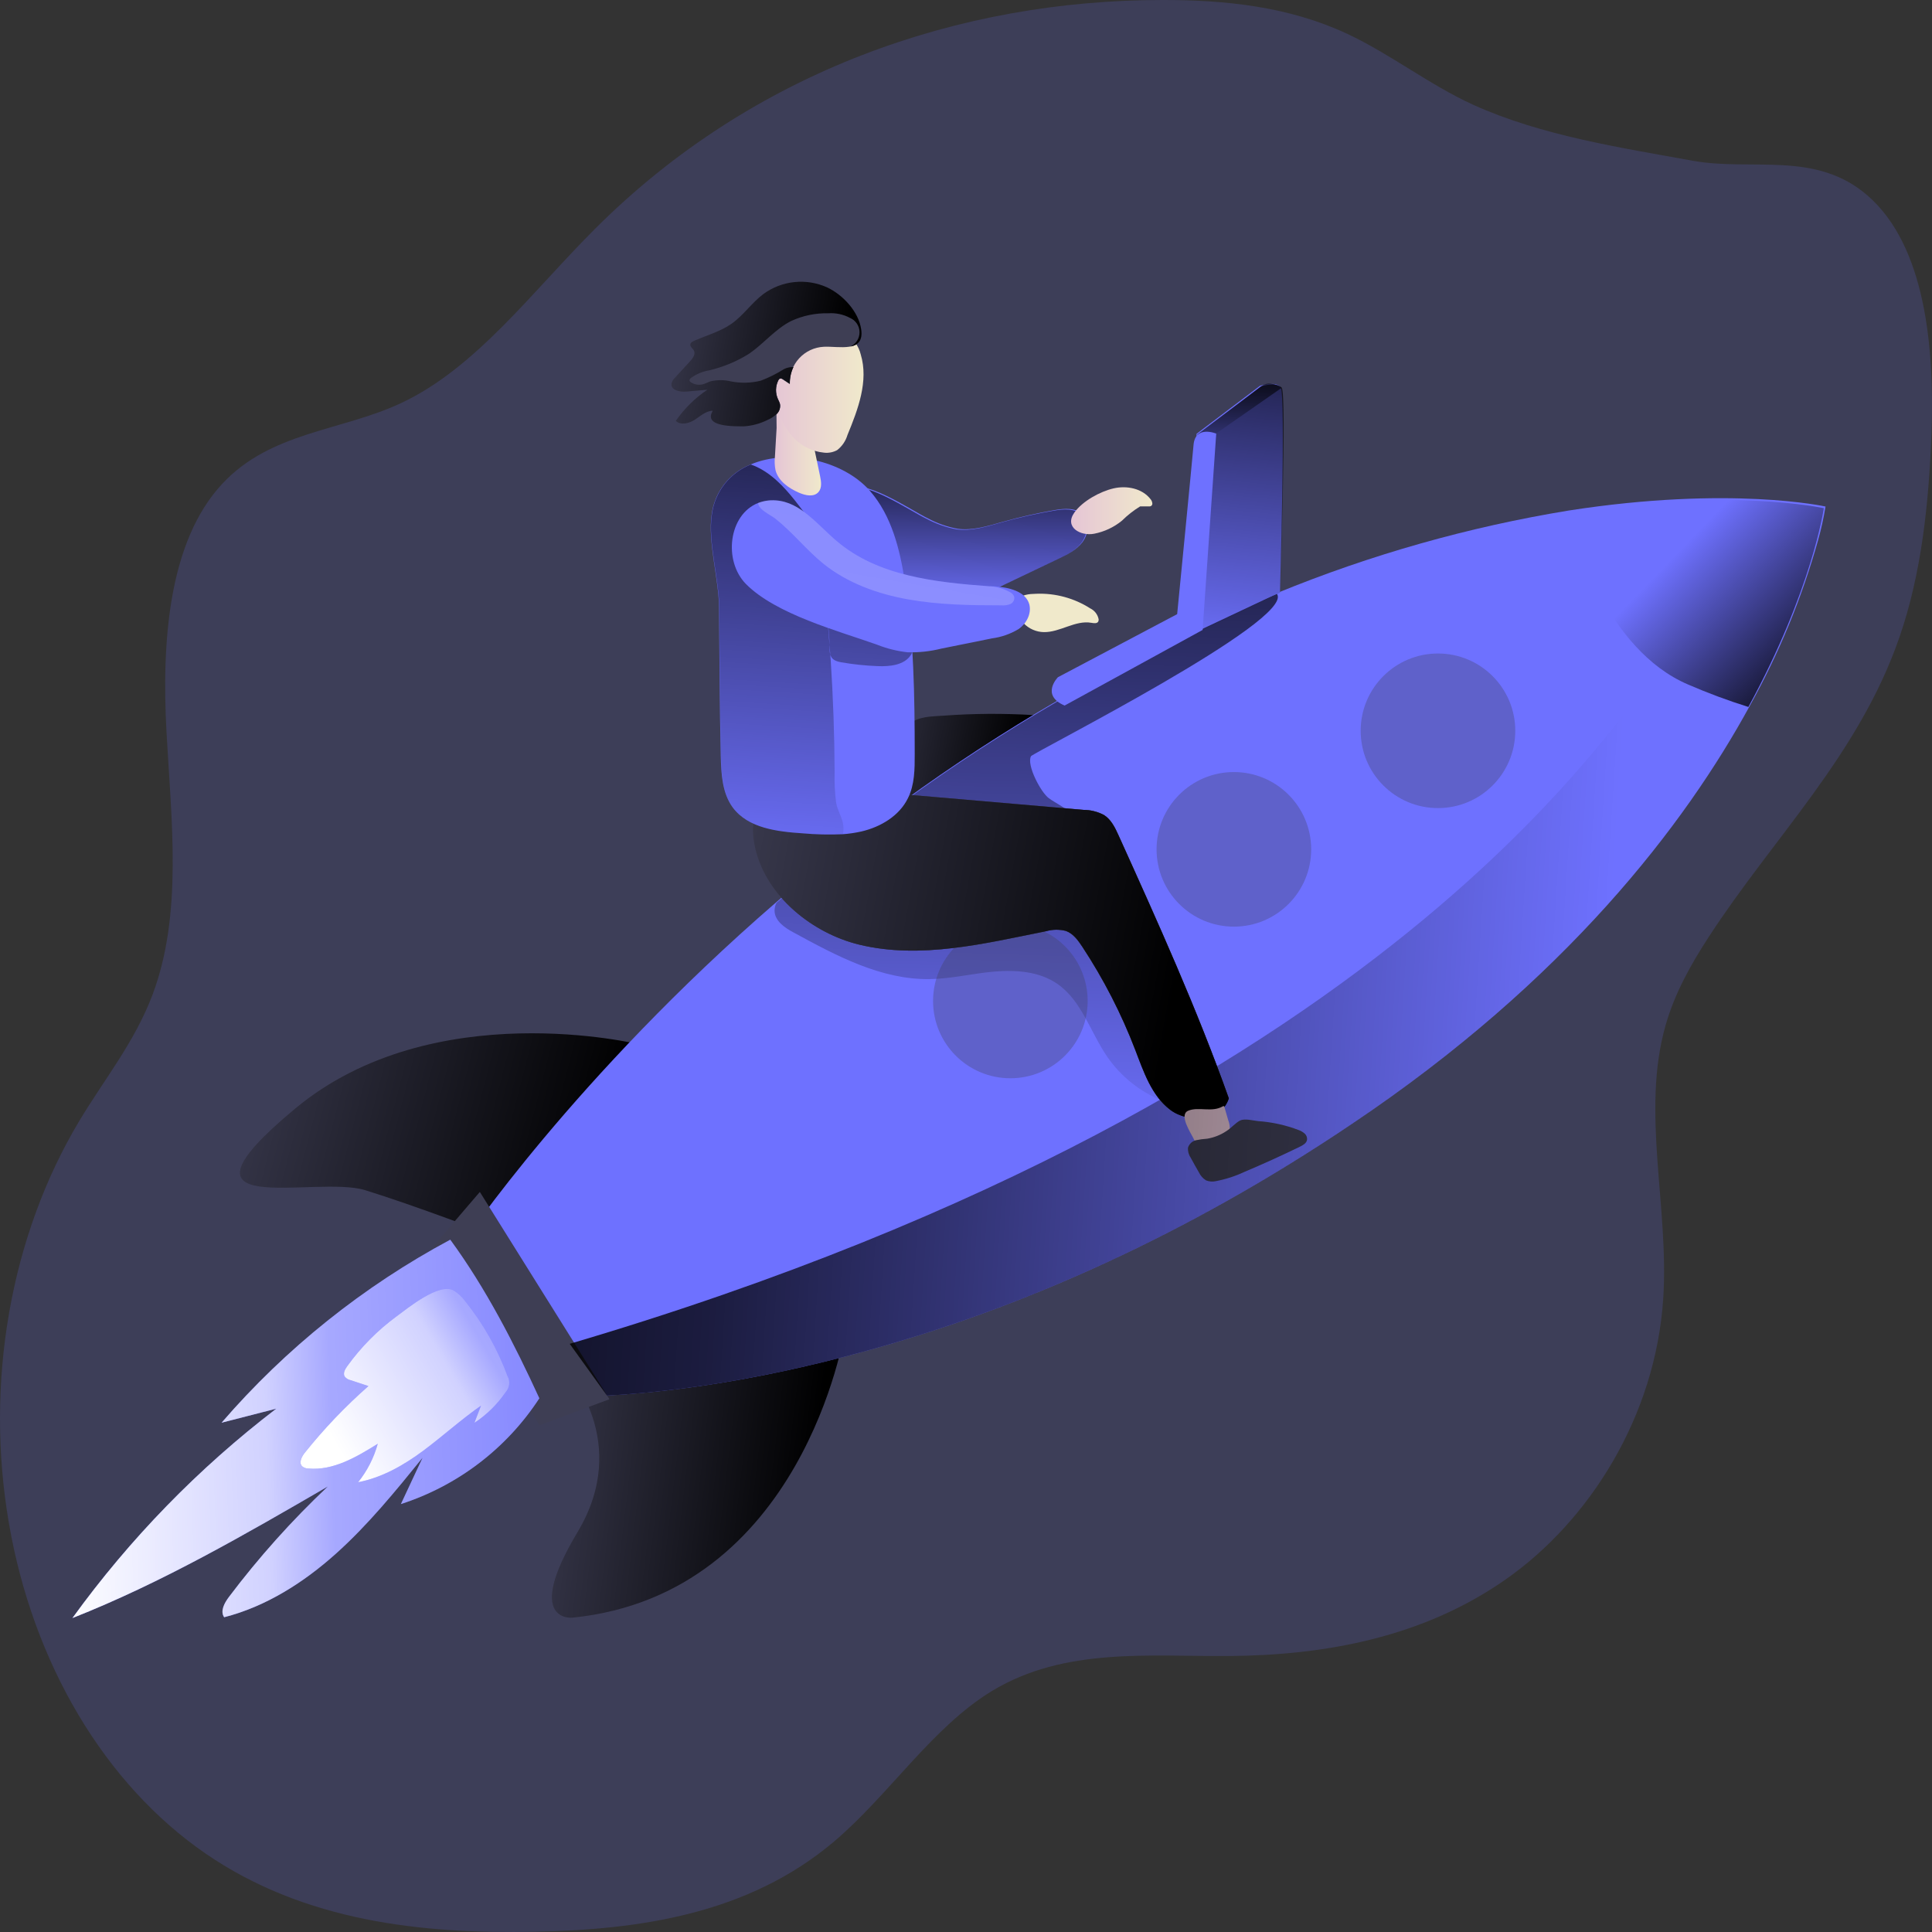 <svg width="232" height="232" viewBox="0 0 232 232" fill="none" xmlns="http://www.w3.org/2000/svg">
<rect x="0" y="0" width="232" height="232" fill="#333333" stroke="none"/>
<g clip-path="url(#clip0)">
<path opacity="0.18" d="M176.918 12.588C171.705 10.219 166.953 6.48 161.766 4.055C154.725 0.771 147.119 -0.012 139.584 0C115.285 0 90.497 8.47 71.506 27.424C63.941 34.959 57.142 44.237 48.087 48.438C40.92 51.772 32.495 51.855 26.697 58.088C20.212 65.036 19.409 77.156 19.99 87.831C20.571 98.505 21.96 109.779 18.313 119.455C16.172 125.139 12.5 129.63 9.49 134.657C5.41 141.482 2.548 149.32 1.096 157.645C-0.357 165.97 -0.365 174.587 1.071 182.916C2.506 191.245 5.353 199.093 9.419 205.93C13.485 212.767 18.676 218.435 24.642 222.551C36.566 230.762 50.703 232.252 64.324 231.968C76.759 231.709 89.764 229.884 100.083 221.199C106.729 215.597 111.952 207.386 119.169 203.028C127.871 197.786 138.023 198.935 147.685 198.86C159.129 198.758 170.857 196.636 180.842 189.638C190.827 182.64 198.822 170.115 199.731 155.854C200.423 144.908 197.065 133.495 199.999 123.156C201.115 119.221 203.08 115.754 205.186 112.52C212.934 100.576 223.191 90.685 228.085 76.537C230.737 68.882 231.621 60.451 231.934 52.12C232.318 41.629 231.186 29.54 224.302 23.515C218.06 18.051 210.373 20.578 203.337 19.314C194.691 17.742 185.155 16.314 176.918 12.588Z" fill="#6E71FF"/>
<path d="M76.773 125.411C76.773 125.411 52.035 119.344 35.461 133.11C18.887 146.877 37.798 141.051 43.849 142.918C49.899 144.786 59.019 148.286 59.019 148.286C59.019 148.286 84.243 136.37 76.773 125.411Z" fill="#3E3E54"/>
<path d="M76.773 125.411C76.773 125.411 52.035 119.344 35.461 133.11C18.887 146.877 37.798 141.051 43.849 142.918C49.899 144.786 59.019 148.286 59.019 148.286C59.019 148.286 84.243 136.37 76.773 125.411Z" fill="#3E3E54"/>
<path d="M76.773 125.411C76.773 125.411 52.035 119.344 35.461 133.11C18.887 146.877 37.798 141.051 43.849 142.918C49.899 144.786 59.019 148.286 59.019 148.286C59.019 148.286 84.243 136.37 76.773 125.411Z" fill="url(#paint0_linear)"/>
<path d="M68.105 164.686C68.105 164.686 83.667 154.42 93.313 157.529L101.404 160.017C101.404 160.017 96.427 191.454 68.726 194.255C68.726 194.255 62.816 194.876 69.352 183.983C75.889 173.091 68.105 164.686 68.105 164.686Z" fill="#3E3E54"/>
<path d="M68.105 164.686C68.105 164.686 83.667 154.42 93.313 157.529L101.404 160.017C101.404 160.017 96.427 191.454 68.726 194.255C68.726 194.255 62.816 194.876 69.352 183.983C75.889 173.091 68.105 164.686 68.105 164.686Z" fill="#3E3E54"/>
<path d="M68.105 164.686C68.105 164.686 83.667 154.42 93.313 157.529L101.404 160.017C101.404 160.017 96.427 191.454 68.726 194.255C68.726 194.255 62.816 194.876 69.352 183.983C75.889 173.091 68.105 164.686 68.105 164.686Z" fill="url(#paint1_linear)"/>
<path d="M111.447 62.258C112.56 62.85 113.758 63.269 114.998 63.499C116.826 63.74 118.644 63.158 120.416 62.66C122.48 62.083 124.572 61.611 126.684 61.246C127.848 61.05 129.206 60.944 130.039 61.805C130.873 62.666 130.705 64.153 129.978 65.11C129.251 66.066 128.127 66.614 127.042 67.134L120.679 70.17C119.59 70.732 118.452 71.192 117.279 71.546C112.431 72.854 107.399 70.427 103.177 67.727C101.55 66.675 99.788 65.289 99.721 63.354C99.742 62.586 99.901 61.828 100.191 61.117C100.418 60.235 100.877 59.429 101.522 58.785C103.445 57.125 109.507 61.346 111.447 62.258Z" fill="#6E71FF"/>
<path d="M111.313 62.325C112.426 62.917 113.624 63.336 114.864 63.566C116.692 63.807 118.509 63.225 120.282 62.727C122.353 62.149 124.453 61.678 126.573 61.318C127.73 61.117 129.094 61.011 129.928 61.877C130.761 62.744 130.593 64.22 129.866 65.177C129.139 66.133 128.015 66.681 126.93 67.201L120.567 70.237C119.478 70.799 118.34 71.259 117.167 71.613C112.319 72.921 107.287 70.494 103.065 67.793C101.438 66.748 99.677 65.356 99.609 63.421C99.626 62.653 99.785 61.894 100.079 61.184C100.296 60.313 100.74 59.514 101.365 58.869C103.311 57.192 109.35 61.419 111.313 62.325Z" fill="url(#paint2_linear)"/>
<path d="M124.095 85.871C122.289 88.667 119.968 91.133 117.664 93.554C115.361 95.976 113.057 98.358 109.993 99.493C108.483 100.052 106.693 100.242 105.318 99.392C103.825 98.475 103.21 96.513 103.489 94.779C103.864 93.052 104.723 91.467 105.967 90.211C106.92 89.034 107.98 87.946 109.131 86.962C110.395 86 111.737 86.05 113.387 85.933C116.951 85.675 120.528 85.654 124.095 85.871Z" fill="#3E3E54"/>
<path d="M124.095 85.871C122.289 88.667 119.968 91.133 117.664 93.554C115.361 95.976 113.057 98.358 109.993 99.493C108.483 100.052 106.693 100.242 105.318 99.392C103.825 98.475 103.21 96.513 103.489 94.779C103.864 93.052 104.723 91.467 105.967 90.211C106.92 89.034 107.98 87.946 109.131 86.962C110.395 86 111.737 86.05 113.387 85.933C116.951 85.675 120.528 85.654 124.095 85.871Z" fill="#3E3E54"/>
<path d="M124.095 85.871C122.289 88.667 119.968 91.133 117.664 93.554C115.361 95.976 113.057 98.358 109.993 99.493C108.483 100.052 106.693 100.242 105.318 99.392C103.825 98.475 103.21 96.513 103.489 94.779C103.864 93.052 104.723 91.467 105.967 90.211C106.92 89.034 107.98 87.946 109.131 86.962C110.395 86 111.737 86.05 113.387 85.933C116.951 85.675 120.528 85.654 124.095 85.871Z" fill="url(#paint3_linear)"/>
<path d="M219.216 60.826C218.993 62.178 218.699 63.516 218.332 64.836C216.395 71.752 213.651 78.416 210.157 84.692C202.374 98.968 188.115 117.683 162.259 135.017C121.663 162.338 86.032 166.89 72.886 167.578C69.408 167.774 67.501 167.701 67.501 167.701L55.597 149.248C55.597 149.248 69.017 129.269 93.24 108.317C104.411 98.594 116.534 90.022 129.424 82.729C137.138 78.383 145.125 74.539 153.334 71.221C164.601 66.601 176.355 63.275 188.372 61.307C207.837 58.277 219.216 60.826 219.216 60.826Z" fill="#6E71FF"/>
<path d="M123.804 90.809C123.245 91.844 124.984 95.143 125.935 95.842C126.885 96.541 128.048 96.96 128.731 97.933C128.868 98.102 128.965 98.3 129.017 98.512C129.068 98.724 129.071 98.944 129.027 99.158C128.848 99.784 128.132 100.063 127.512 100.276L110.826 105.409C110.364 105.507 109.936 105.725 109.585 106.041C108.914 106.757 109.249 108.009 110.015 108.608C110.845 109.141 111.828 109.384 112.811 109.301C118.207 109.301 124.134 107.064 128.652 109.994C129.937 110.912 131.052 112.048 131.946 113.349C135.132 117.577 137.572 122.318 139.159 127.368C139.646 128.922 140.048 130.617 139.489 132.149C136.849 131.069 134.579 129.245 132.958 126.898C130.934 123.946 129.894 120.154 126.947 118.13C124.794 116.648 122.009 116.453 119.404 116.671C116.798 116.889 114.231 117.543 111.62 117.577C105.805 117.649 100.437 114.781 95.315 111.985C94.247 111.426 93.033 110.593 93.011 109.374C93.008 109.039 93.089 108.708 93.246 108.412C104.417 98.689 116.54 90.117 129.43 82.824C137.144 78.478 145.13 74.634 153.34 71.316C155.554 74.465 124.045 90.379 123.804 90.809Z" fill="url(#paint4_linear)"/>
<path d="M219.009 61.027C219.009 61.027 217.627 70.813 209.95 84.893C207.481 84.119 205.054 83.216 202.681 82.186C192.94 78.015 188.925 64.377 188.187 61.547C207.629 58.483 219.009 61.027 219.009 61.027Z" fill="url(#paint5_linear)"/>
<path opacity="0.31" d="M172.676 97.038C177.802 97.038 181.958 92.882 181.958 87.756C181.958 82.629 177.802 78.474 172.676 78.474C167.549 78.474 163.394 82.629 163.394 87.756C163.394 92.882 167.549 97.038 172.676 97.038Z" fill="#3E3E54"/>
<path opacity="0.31" d="M148.168 111.274C153.294 111.274 157.45 107.119 157.45 101.992C157.45 96.866 153.294 92.71 148.168 92.71C143.041 92.71 138.885 96.866 138.885 101.992C138.885 107.119 143.041 111.274 148.168 111.274Z" fill="#3E3E54"/>
<path opacity="0.31" d="M121.327 129.481C126.454 129.481 130.609 125.326 130.609 120.199C130.609 115.073 126.454 110.917 121.327 110.917C116.201 110.917 112.045 115.073 112.045 120.199C112.045 125.326 116.201 129.481 121.327 129.481Z" fill="#3E3E54"/>
<path d="M57.621 143.131L73.183 168.025L64.779 171.14L52.019 149.668L57.621 143.131Z" fill="#3E3E54"/>
<path d="M103.199 113.439C110.552 115.217 118.224 113.299 125.644 111.817C126.407 111.599 127.213 111.588 127.982 111.784C128.86 112.091 129.447 112.902 129.961 113.679C132.525 117.574 134.661 121.734 136.33 126.087C137.337 128.71 138.282 131.562 140.518 133.261C142.755 134.961 146.747 134.581 147.558 131.891C143.739 121.15 139.037 110.749 134.339 100.36C133.915 99.42 133.445 98.425 132.573 97.871C131.809 97.468 130.959 97.255 130.095 97.251L103.613 94.964C97.663 94.449 88.717 93.661 90.713 101.937C92.088 107.707 97.608 112.086 103.199 113.439Z" fill="#3E3E54"/>
<path d="M103.199 113.439C110.552 115.217 118.224 113.299 125.644 111.817C126.407 111.599 127.213 111.588 127.982 111.784C128.86 112.091 129.447 112.902 129.961 113.679C132.525 117.574 134.661 121.734 136.33 126.087C137.337 128.71 138.282 131.562 140.518 133.261C142.755 134.961 146.747 134.581 147.558 131.891C143.739 121.15 139.037 110.749 134.339 100.36C133.915 99.42 133.445 98.425 132.573 97.871C131.809 97.468 130.959 97.255 130.095 97.251L103.613 94.964C97.663 94.449 88.717 93.661 90.713 101.937C92.088 107.707 97.608 112.086 103.199 113.439Z" fill="#3E3E54"/>
<path d="M103.199 113.439C110.552 115.217 118.224 113.299 125.644 111.817C126.407 111.599 127.213 111.588 127.982 111.784C128.86 112.091 129.447 112.902 129.961 113.679C132.525 117.574 134.661 121.734 136.33 126.087C137.337 128.71 138.282 131.562 140.518 133.261C142.755 134.961 146.747 134.581 147.558 131.891C143.739 121.15 139.037 110.749 134.339 100.36C133.915 99.42 133.445 98.425 132.573 97.871C131.809 97.468 130.959 97.255 130.095 97.251L103.613 94.964C97.663 94.449 88.717 93.661 90.713 101.937C92.088 107.707 97.608 112.086 103.199 113.439Z" fill="url(#paint6_linear)"/>
<path d="M109.842 90.546C109.842 92.353 109.842 94.22 109.031 95.842C107.997 97.967 105.765 99.303 103.439 99.846C102.703 100.011 101.955 100.121 101.203 100.175C99.597 100.246 97.989 100.211 96.388 100.069C93.318 99.868 89.835 99.448 88.001 96.977C86.715 95.238 86.603 92.923 86.552 90.759C86.418 84.843 86.39 78.927 86.345 73.011C86.345 69.628 84.975 65.065 85.456 61.828C85.619 60.491 86.139 59.223 86.963 58.158C87.787 57.093 88.884 56.27 90.137 55.777C94.671 53.837 101.259 55.263 104.474 58.959C107.052 61.911 108.047 65.909 108.651 69.784C109.752 76.623 109.836 83.602 109.842 90.546Z" fill="#6E71FF"/>
<path d="M99.754 79.273C100.045 83.746 100.202 88.22 100.224 92.693C100.189 93.926 100.248 95.16 100.403 96.384C100.554 97.317 101.152 98.179 101.259 99.062C101.305 99.434 101.293 99.811 101.225 100.18C99.62 100.251 98.011 100.216 96.411 100.074C93.341 99.873 89.857 99.454 88.023 96.982C86.737 95.243 86.625 92.928 86.575 90.764C86.441 84.848 86.413 78.932 86.368 73.016C86.368 69.633 84.998 65.07 85.479 61.833C85.641 60.496 86.162 59.228 86.986 58.163C87.81 57.098 88.906 56.275 90.159 55.782C90.518 55.9 90.867 56.05 91.199 56.23C93.162 57.27 94.644 59.025 95.997 60.792C96.703 61.672 97.303 62.631 97.786 63.65C98.298 64.986 98.614 66.389 98.726 67.816C99.072 70.751 99.352 73.698 99.581 76.65C99.704 78.227 99.285 79.223 100.985 79.525C102.43 79.777 103.891 79.932 105.357 79.989C106.85 80.056 108.617 79.882 109.406 78.613C109.668 78.123 109.784 77.568 109.74 77.013C109.695 76.459 109.492 75.929 109.154 75.487C108.46 74.615 107.519 73.972 106.453 73.642C105.413 73.262 104.317 73.049 103.266 72.697C102.198 72.371 101.212 71.82 100.375 71.081C99.532 70.335 99.001 69.299 98.888 68.179" fill="url(#paint7_linear)"/>
<path d="M93.056 54.838C92.996 55.375 93.019 55.918 93.123 56.449C93.453 57.763 94.705 58.624 95.947 59.166C96.713 59.502 97.736 59.725 98.289 59.082C98.72 58.584 98.614 57.835 98.48 57.187L97.741 53.658C97.606 52.869 97.391 52.095 97.098 51.349C96.774 50.594 94.632 47.519 93.548 48.301C93.095 48.626 93.285 50.84 93.257 51.394L93.056 54.838Z" fill="url(#paint8_linear)"/>
<path d="M93.168 48.402C93.473 49.86 94.138 51.219 95.102 52.355C96.08 53.494 97.461 54.211 98.955 54.357C99.5 54.42 100.051 54.313 100.532 54.049C101.123 53.587 101.555 52.951 101.768 52.232C103.037 49.151 104.323 45.762 103.361 42.564C103.12 41.568 102.497 40.707 101.628 40.165C100.697 39.767 99.656 39.71 98.687 40.003C97.009 40.383 94.493 41.255 93.408 42.687C92.323 44.118 92.799 46.83 93.168 48.402Z" fill="url(#paint9_linear)"/>
<path d="M99.324 34.517C98.094 33.965 96.742 33.748 95.401 33.886C94.061 34.025 92.781 34.514 91.691 35.306C90.282 36.363 89.275 37.884 87.838 38.896C86.485 39.852 84.847 40.288 83.331 40.959C83.147 41.037 82.94 41.155 82.906 41.35C82.85 41.652 83.203 41.848 83.343 42.122C83.555 42.541 83.214 43.022 82.895 43.375L81.072 45.365C80.849 45.56 80.697 45.824 80.642 46.115C80.58 46.881 81.665 47.099 82.431 47.032L84.959 46.808C83.472 47.808 82.187 49.076 81.167 50.549C81.727 51.142 82.761 50.862 83.449 50.409C84.136 49.956 84.791 49.291 85.607 49.335C84.382 51.309 88.218 51.231 89.365 51.203C90.339 51.143 91.29 50.884 92.161 50.443C92.578 50.28 92.959 50.035 93.279 49.721C93.44 49.565 93.56 49.372 93.628 49.158C93.696 48.944 93.711 48.717 93.67 48.497C93.606 48.304 93.526 48.117 93.43 47.938C93.27 47.585 93.19 47.202 93.196 46.815C93.201 46.429 93.293 46.048 93.463 45.701C93.519 45.595 93.592 45.477 93.715 45.46C93.815 45.457 93.913 45.491 93.989 45.555L94.833 46.115C94.788 44.98 95.192 43.873 95.959 43.035C96.726 42.197 97.792 41.696 98.927 41.641C100.671 41.546 103.864 42.407 103.445 39.561C103.109 37.425 101.23 35.384 99.324 34.517Z" fill="#3E3E54"/>
<path d="M102.12 41.613C102.45 41.462 102.73 41.218 102.924 40.911C103.119 40.604 103.22 40.247 103.216 39.884C103.212 39.52 103.102 39.166 102.901 38.864C102.699 38.561 102.414 38.324 102.081 38.18C101.275 37.749 100.364 37.556 99.453 37.62C97.922 37.586 96.403 37.902 95.013 38.543C93.112 39.494 91.736 41.244 89.98 42.457C88.491 43.394 86.857 44.076 85.144 44.476C84.355 44.609 83.609 44.923 82.963 45.393C82.862 45.488 82.761 45.617 82.806 45.745C82.838 45.804 82.885 45.854 82.94 45.891C83.155 46.038 83.4 46.136 83.656 46.18C83.913 46.223 84.176 46.21 84.428 46.142C84.719 46.064 84.987 45.907 85.255 45.807C86.094 45.6 86.971 45.6 87.811 45.807C88.987 46.033 90.199 46 91.361 45.712C92.338 45.34 93.274 44.872 94.157 44.314C94.505 44.144 94.889 44.064 95.276 44.079C94.98 44.706 94.833 45.393 94.845 46.086L94.001 45.527C93.957 45.494 93.908 45.47 93.855 45.456C93.802 45.443 93.747 45.44 93.693 45.449C93.576 45.449 93.498 45.583 93.442 45.689C93.272 46.037 93.182 46.417 93.176 46.804C93.17 47.191 93.249 47.574 93.408 47.926C93.505 48.104 93.583 48.291 93.643 48.485C93.688 48.705 93.676 48.932 93.61 49.146C93.543 49.36 93.424 49.554 93.263 49.71C92.938 50.019 92.559 50.266 92.144 50.437C91.272 50.873 90.322 51.13 89.348 51.192C88.23 51.192 84.377 51.298 85.596 49.324C84.78 49.324 84.087 49.978 83.438 50.398C82.789 50.817 81.76 51.124 81.157 50.537C82.174 49.064 83.46 47.795 84.948 46.797L82.42 47.02C81.649 47.087 80.569 46.869 80.631 46.103C80.686 45.813 80.836 45.55 81.056 45.354L82.884 43.363C83.203 43.011 83.544 42.53 83.332 42.111C83.192 41.837 82.84 41.635 82.896 41.339C82.929 41.138 83.136 41.026 83.32 40.942C84.83 40.277 86.474 39.824 87.828 38.89C89.27 37.878 90.277 36.346 91.68 35.3C92.769 34.505 94.049 34.013 95.389 33.874C96.73 33.734 98.084 33.953 99.313 34.506C101.214 35.395 103.098 37.414 103.412 39.538C103.618 40.92 103.009 41.434 102.12 41.613Z" fill="#3E3E54"/>
<path d="M102.12 41.613C102.45 41.462 102.73 41.218 102.924 40.911C103.119 40.604 103.22 40.247 103.216 39.884C103.212 39.52 103.102 39.166 102.901 38.864C102.699 38.561 102.414 38.324 102.081 38.18C101.275 37.749 100.364 37.556 99.453 37.62C97.922 37.586 96.403 37.902 95.013 38.543C93.112 39.494 91.736 41.244 89.98 42.457C88.491 43.394 86.857 44.076 85.144 44.476C84.355 44.609 83.609 44.923 82.963 45.393C82.862 45.488 82.761 45.617 82.806 45.745C82.838 45.804 82.885 45.854 82.94 45.891C83.155 46.038 83.4 46.136 83.656 46.18C83.913 46.223 84.176 46.21 84.428 46.142C84.719 46.064 84.987 45.907 85.255 45.807C86.094 45.6 86.971 45.6 87.811 45.807C88.987 46.033 90.199 46 91.361 45.712C92.338 45.34 93.274 44.872 94.157 44.314C94.505 44.144 94.889 44.064 95.276 44.079C94.98 44.706 94.833 45.393 94.845 46.086L94.001 45.527C93.957 45.494 93.908 45.47 93.855 45.456C93.802 45.443 93.747 45.44 93.693 45.449C93.576 45.449 93.498 45.583 93.442 45.689C93.272 46.037 93.182 46.417 93.176 46.804C93.17 47.191 93.249 47.574 93.408 47.926C93.505 48.104 93.583 48.291 93.643 48.485C93.688 48.705 93.676 48.932 93.61 49.146C93.543 49.36 93.424 49.554 93.263 49.71C92.938 50.019 92.559 50.266 92.144 50.437C91.272 50.873 90.322 51.13 89.348 51.192C88.23 51.192 84.377 51.298 85.596 49.324C84.78 49.324 84.087 49.978 83.438 50.398C82.789 50.817 81.76 51.124 81.157 50.537C82.174 49.064 83.46 47.795 84.948 46.797L82.42 47.02C81.649 47.087 80.569 46.869 80.631 46.103C80.686 45.813 80.836 45.55 81.056 45.354L82.884 43.363C83.203 43.011 83.544 42.53 83.332 42.111C83.192 41.837 82.84 41.635 82.896 41.339C82.929 41.138 83.136 41.026 83.32 40.942C84.83 40.277 86.474 39.824 87.828 38.89C89.27 37.878 90.277 36.346 91.68 35.3C92.769 34.505 94.049 34.013 95.389 33.874C96.73 33.734 98.084 33.953 99.313 34.506C101.214 35.395 103.098 37.414 103.412 39.538C103.618 40.92 103.009 41.434 102.12 41.613Z" fill="url(#paint10_linear)"/>
<path d="M133.724 58.645C135.306 58.282 137.151 58.645 138.152 59.931C138.279 60.075 138.357 60.255 138.376 60.446C138.381 60.489 138.378 60.533 138.366 60.575C138.354 60.617 138.333 60.657 138.306 60.691C138.278 60.725 138.244 60.753 138.205 60.773C138.166 60.793 138.123 60.806 138.08 60.809H136.911C136.117 61.297 135.381 61.875 134.719 62.531C133.755 63.318 132.613 63.853 131.392 64.091C129.77 64.41 127.757 63.309 129.015 61.547C130 60.166 132.102 59.02 133.724 58.645Z" fill="url(#paint11_linear)"/>
<path d="M130.917 73.055C131.176 73.18 131.403 73.364 131.579 73.592C131.755 73.821 131.874 74.087 131.929 74.37C131.938 74.464 131.92 74.559 131.879 74.644C131.728 74.901 131.353 74.839 131.057 74.789C129.127 74.442 127.293 75.946 125.331 75.907C124.433 75.884 123.579 75.513 122.949 74.873C122.389 74.275 121.83 73.145 122.143 72.306C122.473 71.344 123.592 71.328 124.464 71.3C126.743 71.215 128.994 71.828 130.917 73.055Z" fill="url(#paint12_linear)"/>
<path d="M143.683 52.093L151.288 46.339C151.288 46.339 153.155 45.712 153.782 46.495C154.408 47.278 153.703 71.132 153.703 71.132L144.287 75.567L143.683 52.093Z" fill="#6E71FF"/>
<path d="M143.795 52.159L151.416 46.405C151.416 46.405 153.284 45.779 153.91 46.562C154.537 47.344 153.72 71.165 153.72 71.165L144.416 75.639L143.795 52.159Z" fill="url(#paint13_linear)"/>
<path d="M146.048 52.047L153.91 46.567C153.91 46.567 152.507 45.555 151.416 46.411C150.326 47.266 143.795 52.159 143.795 52.159L146.048 52.047Z" fill="url(#paint14_linear)"/>
<path d="M143.392 136.851C143.454 137.002 143.543 137.141 143.655 137.259C143.796 137.376 143.963 137.459 144.142 137.499C144.6 137.627 145.08 137.653 145.55 137.576C146.019 137.498 146.466 137.32 146.859 137.052C147.186 136.844 147.441 136.542 147.592 136.185C147.733 135.629 147.696 135.042 147.485 134.508L147.021 132.897C147.018 132.875 147.008 132.853 146.993 132.836C146.954 132.836 146.904 132.836 146.865 132.836C145.517 133.641 143.929 132.836 142.643 133.395C141.558 133.921 142.995 136.034 143.392 136.851Z" fill="url(#paint15_linear)"/>
<path d="M144.958 136.739C144.505 136.767 144.054 136.829 143.61 136.924C143.389 136.978 143.186 137.087 143.02 137.242C142.853 137.396 142.729 137.591 142.66 137.807C142.622 138.233 142.734 138.659 142.978 139.01C143.303 139.608 143.627 140.206 143.974 140.793C144.16 141.187 144.458 141.517 144.829 141.744C145.206 141.894 145.62 141.925 146.015 141.833C147.203 141.605 148.358 141.23 149.453 140.715C151.69 139.772 153.91 138.763 156.113 137.69C156.477 137.511 156.879 137.282 156.952 136.885C156.971 136.746 156.955 136.605 156.908 136.474C156.86 136.342 156.781 136.224 156.678 136.13C156.468 135.945 156.225 135.8 155.962 135.705C154.392 135.103 152.741 134.74 151.064 134.626C150.471 134.564 149.476 134.285 148.922 134.553C148.369 134.821 147.837 135.481 147.245 135.839C146.555 136.298 145.775 136.604 144.958 136.739Z" fill="#3E3E54"/>
<path d="M122.317 75.538C121.343 76.126 120.258 76.507 119.13 76.656L113.063 77.881C111.731 78.216 110.359 78.367 108.986 78.328C107.74 78.192 106.518 77.889 105.352 77.428C100.644 75.75 93.179 73.776 89.566 70.12C86.832 67.324 87.503 61.788 91.037 60.401C91.71 60.141 92.432 60.034 93.151 60.088C96.148 60.278 98.183 63.035 100.487 64.975C105.43 69.191 112.33 69.924 118.828 70.405H118.962H119.398C121.076 70.528 123.145 70.964 123.603 72.569C123.888 73.704 123.251 74.884 122.317 75.538Z" fill="#6E71FF"/>
<path d="M127.842 84.725L144.415 75.644L146.048 52.069C146.048 52.069 143.532 51.029 143.325 53.417C143.118 55.804 141.357 73.748 141.357 73.748L127.042 81.32C127.042 81.32 124.911 83.472 127.842 84.725Z" fill="#6E71FF"/>
<path d="M64.767 167.912C60.85 173.921 54.98 178.405 48.14 180.613L50.74 175.055C47.477 179.079 44.188 183.123 40.323 186.583C36.458 190.042 31.946 192.913 26.918 194.203C26.408 193.466 26.954 192.481 27.494 191.764C31.073 187.019 35.045 182.582 39.37 178.5C29.412 184.276 19.413 190.073 8.7 194.3C15.588 184.777 23.833 176.307 33.175 169.157L26.607 170.844C34.331 161.902 43.64 154.452 54.069 148.866C58.347 154.704 61.759 161.364 64.767 167.912Z" fill="#6E71FF"/>
<path d="M64.767 167.912C60.85 173.921 54.98 178.405 48.14 180.613L50.74 175.055C47.477 179.079 44.188 183.123 40.323 186.583C36.458 190.042 31.946 192.913 26.918 194.203C26.408 193.466 26.954 192.481 27.494 191.764C31.073 187.019 35.045 182.582 39.37 178.5C29.412 184.276 19.413 190.073 8.7 194.3C15.588 184.777 23.833 176.307 33.175 169.157L26.607 170.844C34.331 161.902 43.64 154.452 54.069 148.866C58.347 154.704 61.759 161.364 64.767 167.912Z" fill="url(#paint16_linear)"/>
<path d="M41.69 164.067C41.427 164.43 41.164 164.917 41.394 165.302C41.57 165.522 41.817 165.674 42.093 165.733L44.245 166.443C41.473 168.882 38.917 171.558 36.607 174.439C36.221 174.92 35.847 175.653 36.288 176.083C36.498 176.255 36.761 176.348 37.032 176.346C40.024 176.614 42.814 174.959 45.364 173.371C44.901 175.056 44.098 176.627 43.004 177.99C45.889 177.431 48.501 175.938 50.833 174.199C53.164 172.46 55.362 170.469 57.766 168.786L56.972 170.855C58.444 169.886 59.712 168.64 60.708 167.187C60.947 166.926 61.099 166.597 61.14 166.245C61.181 165.894 61.11 165.538 60.937 165.23C59.737 161.98 58.021 158.946 55.854 156.244C55.482 155.722 55.006 155.282 54.456 154.952C52.7 154.029 49.038 157.032 47.629 158.067C45.347 159.743 43.343 161.768 41.69 164.067Z" fill="#6E71FF"/>
<path d="M41.69 164.067C41.427 164.43 41.164 164.917 41.394 165.302C41.57 165.522 41.817 165.674 42.093 165.733L44.245 166.443C41.473 168.882 38.917 171.558 36.607 174.439C36.221 174.92 35.847 175.653 36.288 176.083C36.498 176.255 36.761 176.348 37.032 176.346C40.024 176.614 42.814 174.959 45.364 173.371C44.901 175.056 44.098 176.627 43.004 177.99C45.889 177.431 48.501 175.938 50.833 174.199C53.164 172.46 55.362 170.469 57.766 168.786L56.972 170.855C58.444 169.886 59.712 168.64 60.708 167.187C60.947 166.926 61.099 166.597 61.14 166.245C61.181 165.894 61.11 165.538 60.937 165.23C59.737 161.98 58.021 158.946 55.854 156.244C55.482 155.722 55.006 155.282 54.456 154.952C52.7 154.029 49.038 157.032 47.629 158.067C45.347 159.743 43.343 161.768 41.69 164.067Z" fill="url(#paint17_linear)"/>
<path d="M121.316 72.541C120.981 72.672 120.619 72.724 120.26 72.692C116.524 72.692 112.761 72.636 109.076 71.981C105.391 71.327 101.757 70.019 98.849 67.676C96.797 65.998 95.175 63.924 93.117 62.291C92.558 61.827 91.104 61.245 91.032 60.401C91.704 60.141 92.426 60.034 93.145 60.088C96.143 60.278 98.178 63.035 100.482 64.975C105.425 69.191 112.325 69.924 118.823 70.405H118.957C119.779 70.473 120.578 70.715 121.3 71.115C121.523 71.224 121.697 71.414 121.786 71.646C121.823 71.826 121.796 72.014 121.711 72.177C121.625 72.34 121.486 72.468 121.316 72.541Z" fill="url(#paint18_linear)"/>
<path d="M219.014 61.023L218.326 64.836C216.397 71.754 213.655 78.419 210.157 84.692C202.368 98.968 188.114 117.655 162.264 135.018C121.662 162.339 86.032 166.89 72.886 167.584L68.413 161.371C171.233 131.014 195.523 82.433 198.353 82.031C201.182 81.628 209.693 60.983 209.693 60.983L219.014 61.023Z" fill="url(#paint19_linear)"/>
</g>
<defs>
<linearGradient id="paint0_linear" x1="85.489" y1="108.793" x2="24.211" y2="93.036" gradientUnits="userSpaceOnUse">
<stop offset="0.079"/>
<stop offset="0.83" stop-opacity="0.07"/>
<stop offset="1" stop-opacity="0"/>
</linearGradient>
<linearGradient id="paint1_linear" x1="106.625" y1="133.377" x2="60.76" y2="127.93" gradientUnits="userSpaceOnUse">
<stop offset="0.079"/>
<stop offset="0.83" stop-opacity="0.07"/>
<stop offset="1" stop-opacity="0"/>
</linearGradient>
<linearGradient id="paint2_linear" x1="118.513" y1="73.447" x2="118.898" y2="46.822" gradientUnits="userSpaceOnUse">
<stop stop-opacity="0"/>
<stop offset="0.639" stop-opacity="0.75"/>
<stop offset="1"/>
</linearGradient>
<linearGradient id="paint3_linear" x1="127.167" y1="76.725" x2="100.685" y2="71.878" gradientUnits="userSpaceOnUse">
<stop offset="0.079"/>
<stop offset="0.83" stop-opacity="0.07"/>
<stop offset="1" stop-opacity="0"/>
</linearGradient>
<linearGradient id="paint4_linear" x1="130.016" y1="138.771" x2="134.005" y2="18.889" gradientUnits="userSpaceOnUse">
<stop stop-opacity="0"/>
<stop offset="0.639" stop-opacity="0.75"/>
<stop offset="1"/>
</linearGradient>
<linearGradient id="paint5_linear" x1="201.067" y1="66.699" x2="222.249" y2="87.156" gradientUnits="userSpaceOnUse">
<stop stop-opacity="0"/>
<stop offset="0.639" stop-opacity="0.75"/>
<stop offset="1"/>
</linearGradient>
<linearGradient id="paint6_linear" x1="156.049" y1="69.654" x2="82.829" y2="56.333" gradientUnits="userSpaceOnUse">
<stop offset="0.079"/>
<stop offset="0.83" stop-opacity="0.07"/>
<stop offset="1" stop-opacity="0"/>
</linearGradient>
<linearGradient id="paint7_linear" x1="100.299" y1="105.053" x2="105.563" y2="17.708" gradientUnits="userSpaceOnUse">
<stop stop-opacity="0"/>
<stop offset="0.639" stop-opacity="0.75"/>
<stop offset="1"/>
</linearGradient>
<linearGradient id="paint8_linear" x1="93.028" y1="53.831" x2="98.597" y2="53.831" gradientUnits="userSpaceOnUse">
<stop stop-color="#E5C5D5"/>
<stop offset="0.42" stop-color="#EAD4D1"/>
<stop offset="1" stop-color="#F0E9CB"/>
</linearGradient>
<linearGradient id="paint9_linear" x1="92.748" y1="47.093" x2="103.696" y2="47.093" gradientUnits="userSpaceOnUse">
<stop stop-color="#E5C5D5"/>
<stop offset="0.42" stop-color="#EAD4D1"/>
<stop offset="1" stop-color="#F0E9CB"/>
</linearGradient>
<linearGradient id="paint10_linear" x1="106.844" y1="22.871" x2="77.434" y2="17.993" gradientUnits="userSpaceOnUse">
<stop offset="0.079"/>
<stop offset="0.83" stop-opacity="0.07"/>
<stop offset="1" stop-opacity="0"/>
</linearGradient>
<linearGradient id="paint11_linear" x1="128.628" y1="61.328" x2="138.378" y2="61.328" gradientUnits="userSpaceOnUse">
<stop stop-color="#E5C5D5"/>
<stop offset="0.42" stop-color="#EAD4D1"/>
<stop offset="1" stop-color="#F0E9CB"/>
</linearGradient>
<linearGradient id="paint12_linear" x1="-11379.2" y1="-8029.62" x2="-11228.1" y2="-7948.48" gradientUnits="userSpaceOnUse">
<stop stop-color="#E5C5D5"/>
<stop offset="0.42" stop-color="#EAD4D1"/>
<stop offset="1" stop-color="#F0E9CB"/>
</linearGradient>
<linearGradient id="paint13_linear" x1="150.133" y1="78.847" x2="155.557" y2="21.215" gradientUnits="userSpaceOnUse">
<stop stop-opacity="0"/>
<stop offset="0.639" stop-opacity="0.75"/>
<stop offset="1"/>
</linearGradient>
<linearGradient id="paint14_linear" x1="149.988" y1="52.822" x2="150.227" y2="40.809" gradientUnits="userSpaceOnUse">
<stop stop-opacity="0"/>
<stop offset="0.639" stop-opacity="0.75"/>
<stop offset="1"/>
</linearGradient>
<linearGradient id="paint15_linear" x1="1797.63" y1="1178.2" x2="1850.47" y2="1178.2" gradientUnits="userSpaceOnUse">
<stop stop-color="#E5C5D5"/>
<stop offset="0.42" stop-color="#EAD4D1"/>
<stop offset="1" stop-color="#F0E9CB"/>
</linearGradient>
<linearGradient id="paint16_linear" x1="85.183" y1="169.995" x2="6.926" y2="172.713" gradientUnits="userSpaceOnUse">
<stop offset="0.02" stop-color="white" stop-opacity="0"/>
<stop offset="0.58" stop-color="white" stop-opacity="0.39"/>
<stop offset="0.68" stop-color="white" stop-opacity="0.68"/>
<stop offset="1" stop-color="white"/>
</linearGradient>
<linearGradient id="paint17_linear" x1="83.134" y1="146.45" x2="39.407" y2="171.673" gradientUnits="userSpaceOnUse">
<stop offset="0.02" stop-color="white" stop-opacity="0"/>
<stop offset="0.58" stop-color="white" stop-opacity="0.39"/>
<stop offset="0.68" stop-color="white" stop-opacity="0.68"/>
<stop offset="1" stop-color="white"/>
</linearGradient>
<linearGradient id="paint18_linear" x1="7706.4" y1="1057.96" x2="7535.08" y2="2054.58" gradientUnits="userSpaceOnUse">
<stop offset="0.02" stop-color="white" stop-opacity="0"/>
<stop offset="0.58" stop-color="white" stop-opacity="0.39"/>
<stop offset="0.68" stop-color="white" stop-opacity="0.68"/>
<stop offset="1" stop-color="white"/>
</linearGradient>
<linearGradient id="paint19_linear" x1="193.817" y1="106.334" x2="30.106" y2="95.846" gradientUnits="userSpaceOnUse">
<stop stop-opacity="0"/>
<stop offset="0.639" stop-opacity="0.75"/>
<stop offset="1"/>
</linearGradient>
<clipPath id="clip0">
<rect width="232" height="232" fill="white"/>
</clipPath>
</defs>
</svg>
